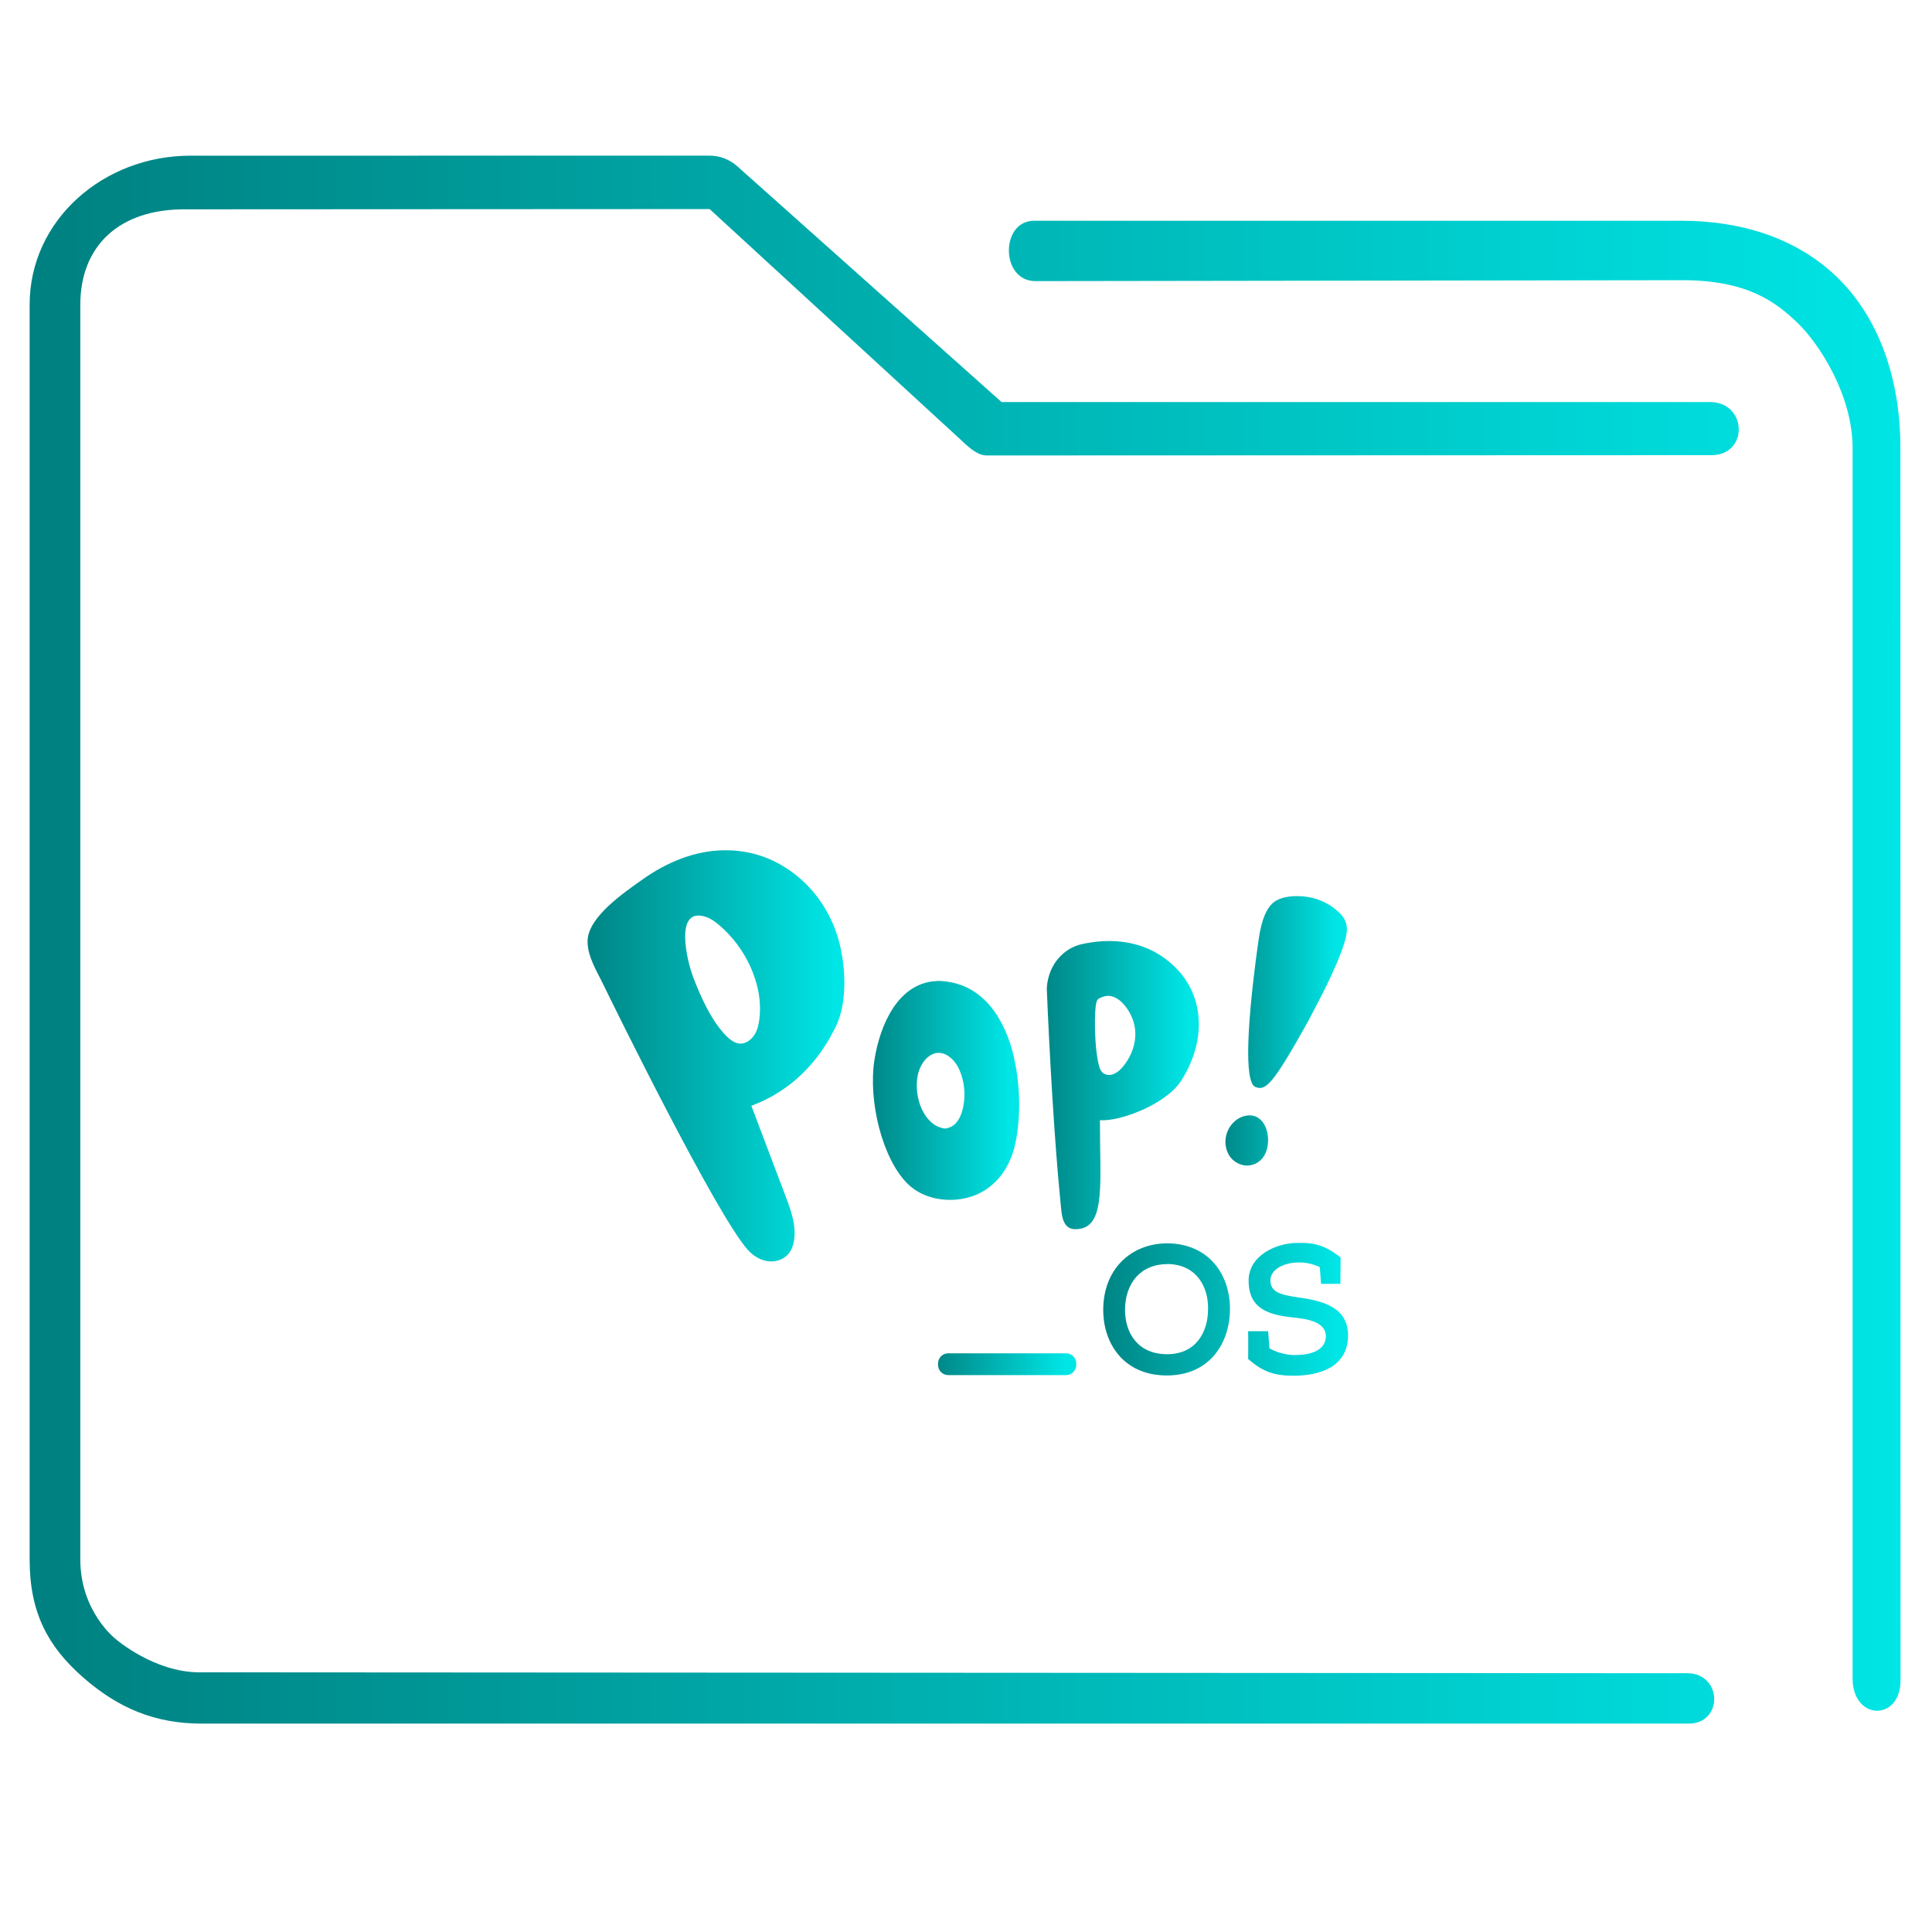 <?xml version="1.0" encoding="UTF-8" standalone="no"?>
<svg
   xmlns:dc="http://purl.org/dc/elements/1.1/"
   xmlns:cc="http://creativecommons.org/ns#"
   xmlns:rdf="http://www.w3.org/1999/02/22-rdf-syntax-ns#"
   xmlns:svg="http://www.w3.org/2000/svg"
   xmlns="http://www.w3.org/2000/svg"
   xmlns:xlink="http://www.w3.org/1999/xlink"
   xmlns:sodipodi="http://sodipodi.sourceforge.net/DTD/sodipodi-0.dtd"
   xmlns:inkscape="http://www.inkscape.org/namespaces/inkscape"
   width="32"
   version="1.1"
   height="32"
   viewBox="0 0 32 32"
   id="svg15"
   sodipodi:docname="folder-Pop_OS.svg"
   inkscape:version="1.0.2 (e86c870879, 2021-01-15)">
  <sodipodi:namedview
     pagecolor="#ffffff"
     bordercolor="#666666"
     borderopacity="1"
     objecttolerance="10"
     gridtolerance="10"
     guidetolerance="10"
     inkscape:pageopacity="0"
     inkscape:pageshadow="2"
     inkscape:window-width="1920"
     inkscape:window-height="1007"
     id="namedview17"
     showgrid="false"
     inkscape:zoom="9.8125"
     inkscape:cx="-26.308778"
     inkscape:cy="8.6141759"
     inkscape:window-x="0"
     inkscape:window-y="0"
     inkscape:window-maximized="1"
     inkscape:current-layer="layer1"
     inkscape:document-rotation="0" />
  <defs
     id="defs5455">
    <linearGradient
       inkscape:collect="always"
       xlink:href="#linearGradient836"
       id="linearGradient838"
       x1="6"
       y1="50"
       x2="94.006"
       y2="50"
       gradientUnits="userSpaceOnUse"
       gradientTransform="matrix(0.978,0,0,1,64.251,974.473)" />
    <linearGradient
       inkscape:collect="always"
       id="linearGradient836">
      <stop
         style="stop-color:#008080;stop-opacity:1"
         offset="0"
         id="stop832" />
      <stop
         style="stop-color:#00e5e5;stop-opacity:1"
         offset="1"
         id="stop834" />
    </linearGradient>
    <linearGradient
       inkscape:collect="always"
       xlink:href="#linearGradient836"
       id="linearGradient926"
       x1="423.318"
       y1="517.204"
       x2="426.556"
       y2="517.204"
       gradientUnits="userSpaceOnUse"
       gradientTransform="matrix(0.621,0,0,0.621,141.799,211.453)" />
    <linearGradient
       inkscape:collect="always"
       xlink:href="#linearGradient836"
       id="linearGradient928"
       x1="413.917"
       y1="518.795"
       x2="417.819"
       y2="518.795"
       gradientUnits="userSpaceOnUse"
       gradientTransform="matrix(0.621,0,0,0.621,141.799,211.453)" />
    <linearGradient
       inkscape:collect="always"
       xlink:href="#linearGradient836"
       id="linearGradient930"
       x1="418.558"
       y1="518.653"
       x2="422.609"
       y2="518.653"
       gradientUnits="userSpaceOnUse"
       gradientTransform="matrix(0.621,0,0,0.621,141.799,211.453)" />
    <linearGradient
       inkscape:collect="always"
       xlink:href="#linearGradient836"
       id="linearGradient932"
       x1="406.317"
       y1="517.873"
       x2="413.163"
       y2="517.873"
       gradientUnits="userSpaceOnUse"
       gradientTransform="matrix(0.621,0,0,0.621,141.799,211.453)" />
    <linearGradient
       inkscape:collect="always"
       xlink:href="#linearGradient836"
       id="linearGradient934"
       x1="420.061"
       y1="524.624"
       x2="426.591"
       y2="524.624"
       gradientUnits="userSpaceOnUse"
       gradientTransform="matrix(0.621,0,0,0.621,141.799,211.453)" />
    <linearGradient
       inkscape:collect="always"
       xlink:href="#linearGradient836"
       id="linearGradient936"
       x1="415.657"
       y1="526.091"
       x2="419.343"
       y2="526.091"
       gradientUnits="userSpaceOnUse"
       gradientTransform="matrix(0.621,0,0,0.621,141.799,211.453)" />
  </defs>
  <g
     inkscape:label="Capa 1"
     inkscape:groupmode="layer"
     id="layer1"
     transform="translate(-384.571,-515.798)">
    <g
       transform="matrix(0.36,0,0,0.371,359.819,151.282)"
       id="g4">
      <path
         style="color:#000000;font-style:normal;font-variant:normal;font-weight:normal;font-stretch:normal;font-size:medium;line-height:normal;font-family:Sans;-inkscape-font-specification:Sans;text-indent:0;text-align:start;text-decoration:none;text-decoration-line:none;letter-spacing:normal;word-spacing:normal;text-transform:none;writing-mode:lr-tb;direction:ltr;baseline-shift:baseline;text-anchor:start;display:inline;overflow:visible;visibility:visible;opacity:1;fill:url(#linearGradient838);fill-opacity:1;fill-rule:nonzero;stroke:none;stroke-width:3.956;marker:none;enable-background:accumulate"
         d="m 77.516,989.473 c -3.989,0 -7.397,2.86 -7.397,6.656 v 56.017 c 0,2.365 0.836,3.884 2.46,5.263 1.624,1.379 3.309,2.064 5.46,2.064 h 68.371 c 1.641,0.029 1.595,-2.225 3.9e-4,-2.249 l -68.466,-0.04 c -2.116,0 -3.874,-1.493 -3.874,-1.493 0,0 -1.62,-1.216 -1.62,-3.546 v -56.017 c 0,-2.616 1.779,-4.295 4.887,-4.26 l 24.067,-0.012 11.476,10.231 c 0.347,0.313 0.791,0.759 1.253,0.769 l 33.37,-0.012 c 1.702,-0.01 1.648,-2.344 -0.054,-2.372 h -32.613 l -12.165,-10.531 c -0.351,-0.302 -0.795,-0.467 -1.253,-0.469 z m 38.818,2.906 c -1.553,-0.004 -1.556,2.671 0.039,2.694 l 29.763,-0.041 c 3.016,-0.004 4.322,0.973 5.326,1.91 1.004,0.937 2.53,3.23 2.53,5.593 v 54.938 c 0.009,1.859 2.198,1.92 2.205,0.064 l -0.006,-55.002 c -3.1e-4,-3.21 -1.05,-5.898 -2.934,-7.656 -1.884,-1.758 -4.45,-2.5 -7.122,-2.5 h -29.618 c -0.061,-0.003 -0.122,-0.003 -0.183,0 z"
         id="path2-3"
         sodipodi:nodetypes="sssssccscsssccccccccsccsssccssscc" />
    </g>
    <path
       style="fill:url(#linearGradient926);fill-opacity:1;stroke-width:0.012"
       id="path2-3-3"
       d="m 405.561,534.811 c -0.023,0.098 -0.073,0.185 -0.158,0.24 -0.134,0.086 -0.297,0.061 -0.412,-0.043 -0.108,-0.097 -0.145,-0.261 -0.111,-0.402 0.035,-0.148 0.147,-0.278 0.29,-0.319 0.32,-0.091 0.452,0.264 0.39,0.525 z m -0.196,-1.008 c -0.198,-0.081 -0.13,-1.142 0.051,-2.431 0.051,-0.36 0.139,-0.53 0.237,-0.617 0.141,-0.123 0.397,-0.128 0.571,-0.102 0.199,0.03 0.39,0.124 0.535,0.267 0.128,0.127 0.142,0.256 0.099,0.423 -0.072,0.267 -0.195,0.523 -0.312,0.772 -0.028,0.061 -0.272,0.534 -0.305,0.592 -0.589,1.06 -0.707,1.163 -0.875,1.095 z" />
    <path
       style="fill:url(#linearGradient928);fill-opacity:1;stroke-width:0.012"
       id="path4"
       d="m 401.367,533.324 c 0.117,0.509 0.105,1.068 0.008,1.47 -0.094,0.38 -0.348,0.72 -0.751,0.834 -0.354,0.101 -0.766,0.028 -1.018,-0.221 -0.416,-0.407 -0.659,-1.363 -0.551,-2.057 0.088,-0.558 0.382,-1.272 1.027,-1.303 0.042,-0.004 0.083,-0.002 0.124,0.004 0.657,0.061 1.016,0.627 1.164,1.274 z m -1.189,1.159 c 0.037,0.01 0.073,0.01 0.109,-0.008 0.123,-0.036 0.193,-0.166 0.226,-0.293 0.05,-0.192 0.042,-0.4 -0.022,-0.589 -0.033,-0.096 -0.081,-0.189 -0.156,-0.258 -0.261,-0.245 -0.523,0.01 -0.568,0.299 -0.035,0.226 0.015,0.488 0.154,0.671 0.065,0.085 0.157,0.158 0.255,0.175 z" />
    <path
       style="fill:url(#linearGradient930);fill-opacity:1;stroke-width:0.012"
       id="path6"
       d="m 402.79,534.403 c -0.002,0.94 0.091,1.659 -0.314,1.745 -0.328,0.068 -0.317,-0.226 -0.343,-0.473 -0.097,-0.957 -0.186,-2.548 -0.224,-3.51 0.027,-0.413 0.298,-0.667 0.58,-0.729 0.435,-0.096 0.899,-0.068 1.285,0.175 0.762,0.482 0.823,1.366 0.361,2.087 -0.253,0.394 -1.017,0.679 -1.345,0.654 z m 0.097,-2.107 c -0.048,0.01 -0.125,0.03 -0.147,0.077 -0.052,0.111 -0.048,0.812 0.042,1.106 0.015,0.048 0.048,0.094 0.095,0.112 0.173,0.065 0.328,-0.151 0.399,-0.282 0.098,-0.181 0.13,-0.395 0.068,-0.594 -0.058,-0.185 -0.239,-0.453 -0.457,-0.42 z" />
    <path
       style="fill:url(#linearGradient932);fill-opacity:1;stroke-width:0.012"
       id="path8"
       d="m 398.432,532.763 c -0.286,0.617 -0.76,1.108 -1.416,1.35 0.188,0.503 0.38,1 0.568,1.501 0.104,0.271 0.204,0.567 0.113,0.834 -0.095,0.273 -0.464,0.349 -0.733,0.059 -0.517,-0.561 -2.263,-4.118 -2.392,-4.385 -0.109,-0.23 -0.273,-0.476 -0.269,-0.741 0.01,-0.4 0.614,-0.805 0.904,-1.012 0.406,-0.289 0.875,-0.487 1.377,-0.488 0.391,0 0.726,0.109 1.022,0.303 0.455,0.298 0.771,0.774 0.887,1.311 0.102,0.473 0.08,0.957 -0.062,1.268 m -1.331,-0.675 c -0.102,-0.379 -0.333,-0.728 -0.623,-0.972 -0.063,-0.054 -0.131,-0.103 -0.21,-0.13 -0.545,-0.183 -0.309,0.748 -0.22,0.982 0.123,0.329 0.309,0.745 0.558,0.993 0.055,0.054 0.119,0.103 0.193,0.118 0.113,0.024 0.218,-0.057 0.275,-0.151 0.048,-0.078 0.065,-0.171 0.077,-0.262 0.021,-0.192 0.004,-0.389 -0.049,-0.577 z" />
    <path
       style="fill:url(#linearGradient934);fill-opacity:1;stroke-width:0.012"
       id="path10"
       d="m 404.943,537.49 c -0.004,0.545 -0.328,1.09 -1.046,1.09 -0.718,0 -1.053,-0.536 -1.053,-1.084 0,-0.683 0.465,-1.105 1.067,-1.105 0.698,0.01 1.038,0.535 1.032,1.099 z m -1.032,-0.755 c -0.451,0 -0.704,0.32 -0.706,0.757 0,0.38 0.208,0.736 0.698,0.736 0.49,0 0.677,-0.386 0.677,-0.74 0.01,-0.368 -0.185,-0.745 -0.668,-0.754 z m 1.333,1.566 c 0,0.081 0.004,-0.384 0,-0.454 h 0.331 l 0.023,0.284 c 0.108,0.063 0.276,0.111 0.413,0.111 0.255,0 0.521,-0.066 0.521,-0.32 -0.01,-0.231 -0.305,-0.278 -0.545,-0.303 -0.407,-0.042 -0.735,-0.144 -0.735,-0.611 0,-0.416 0.461,-0.623 0.803,-0.623 0.276,-0.01 0.472,0.039 0.721,0.242 0,0.168 -0.004,0.267 -0.004,0.435 h -0.32 l -0.021,-0.276 c -0.129,-0.063 -0.261,-0.081 -0.363,-0.078 -0.22,0.004 -0.455,0.108 -0.455,0.297 0,0.185 0.152,0.236 0.422,0.276 0.44,0.059 0.864,0.161 0.864,0.641 -0.004,0.524 -0.484,0.662 -0.897,0.662 -0.315,0.002 -0.512,-0.059 -0.761,-0.281 z"
       inkscape:connector-curvature="0" />
    <path
       style="fill:url(#linearGradient936);fill-opacity:1;stroke-width:0.012"
       id="path12"
       d="m 402.398,538.401 c 0,0.096 -0.075,0.173 -0.169,0.173 h -1.953 c -0.094,0 -0.169,-0.077 -0.169,-0.173 v -0.015 c 0,-0.096 0.075,-0.173 0.169,-0.173 h 1.953 c 0.094,0 0.169,0.077 0.169,0.173 z"
       inkscape:connector-curvature="0" />
  </g>
</svg>
